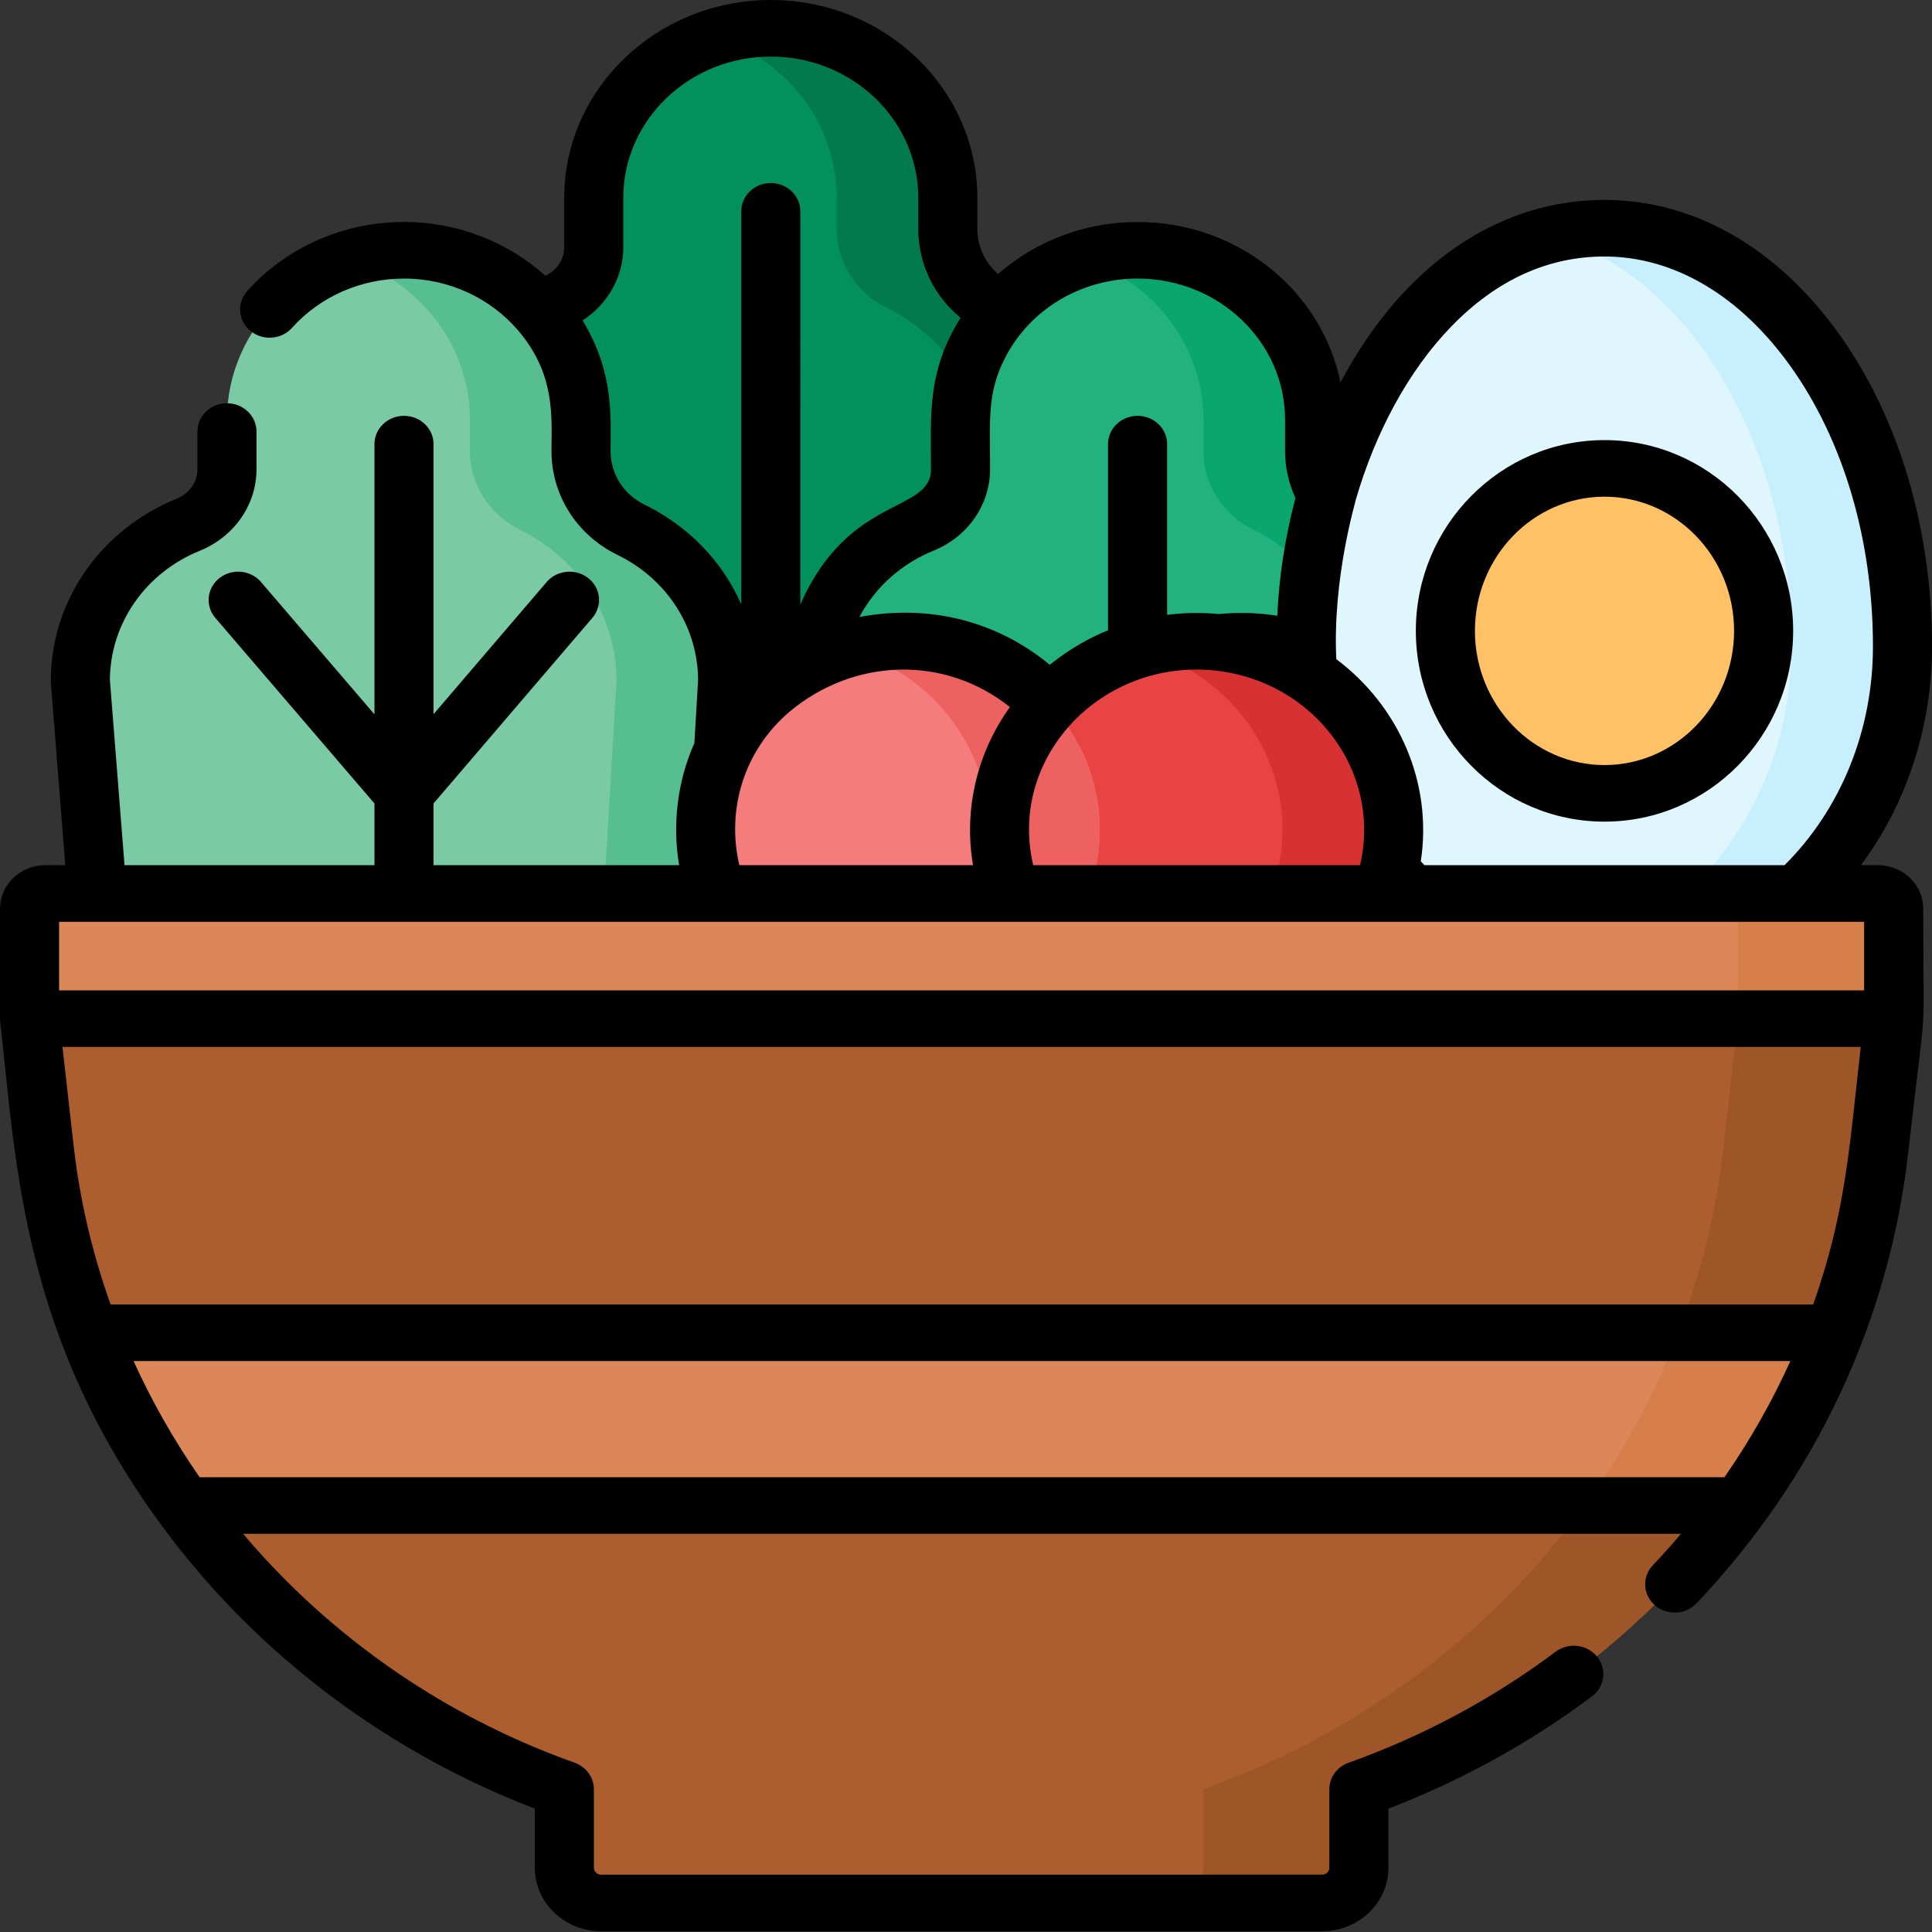 <?xml version="1.0" encoding="UTF-8" standalone="no"?>
<!-- icon666.com - MILLIONS vector ICONS FREE -->

<svg
   id="Capa_1"
   enable-background="new 0 0 512 512"
   viewBox="0 0 336 336"
   version="1.1"
   sodipodi:docname="salad.svg"
   width="336"
   height="336"
   inkscape:version="1.3.1 (9b9bdc1480, 2023-11-25, custom)"
   xmlns:inkscape="http://www.inkscape.org/namespaces/inkscape"
   xmlns:sodipodi="http://sodipodi.sourceforge.net/DTD/sodipodi-0.dtd"
   xmlns="http://www.w3.org/2000/svg"
   xmlns:svg="http://www.w3.org/2000/svg">
  <rect x="0" y="0" width="336" height="336" fill="#333333" stroke="none"/>
  <defs
     id="defs19" />
  <sodipodi:namedview
     id="namedview19"
     pagecolor="#ffffff"
     bordercolor="#000000"
     borderopacity="0.25"
     inkscape:showpageshadow="2"
     inkscape:pageopacity="0.0"
     inkscape:pagecheckerboard="0"
     inkscape:deskcolor="#d1d1d1"
     inkscape:zoom="1.578125"
     inkscape:cx="244.91089"
     inkscape:cy="256"
     inkscape:window-width="1920"
     inkscape:window-height="1011"
     inkscape:window-x="0"
     inkscape:window-y="32"
     inkscape:window-maximized="1"
     inkscape:current-layer="Capa_1" />
  <g
     id="g19"
     transform="matrix(0.685,0,0,0.656,-7.357,0)">
    <g
       id="g16">
      <path
         d="m 288.603,121.636 c 0,-17.484 -9.986,-32.628 -24.564,-40.056 -7.818,-3.983 -12.661,-12.1 -12.661,-20.874 v -8.26 C 251.378,27.623 231.255,7.5 206.432,7.5 c -24.823,0 -44.946,20.123 -44.946,44.946 v 13.111 c 0,6.433 -3.894,12.185 -9.817,14.697 -16.108,6.832 -27.408,22.783 -27.408,41.382 l 4.264,84.607 h 156.903 z"
         fill="#02905d"
         id="path1" />
      <path
         d="m 264.039,81.58 c -7.818,-3.983 -12.661,-12.1 -12.661,-20.874 v -8.26 C 251.378,27.623 231.255,7.5 206.432,7.5 c -4.931,0 -9.671,0.805 -14.11,2.272 17.908,5.919 30.836,22.781 30.836,42.674 v 8.26 c 0,8.774 4.843,16.89 12.661,20.874 14.578,7.428 24.564,22.572 24.564,40.056 l -3.174,84.607 h 28.219 l 3.174,-84.607 c 0.001,-17.484 -9.985,-32.628 -24.563,-40.056 z"
         fill="#017b4e"
         id="path2" />
      <path
         d="m 381.727,180.485 c 0,-17.484 -9.986,-32.628 -24.564,-40.057 -7.818,-3.983 -12.66,-12.1 -12.66,-20.874 v -8.26 c 0,-24.823 -20.123,-44.946 -44.946,-44.946 -24.823,0 -44.946,20.123 -44.946,44.946 v 13.111 c 0,6.433 -3.894,12.185 -9.817,14.697 -16.108,6.831 -27.408,22.783 -27.408,41.382 l 4.264,56.387 h 156.903 z"
         fill="#22b27f"
         id="path3" />
      <path
         d="m 357.163,140.428 c -7.818,-3.983 -12.661,-12.1 -12.661,-20.874 v -8.26 c 0,-24.823 -20.123,-44.946 -44.946,-44.946 -4.931,0 -9.671,0.805 -14.11,2.272 17.908,5.919 30.837,22.781 30.837,42.674 v 8.26 c 0,8.774 4.843,16.89 12.661,20.874 14.578,7.428 24.564,22.572 24.564,40.056 l -3.174,56.387 h 28.219 l 3.174,-56.387 c 0,-17.483 -9.986,-32.628 -24.564,-40.056 z"
         fill="#09a76d"
         id="path4" />
      <path
         d="m 195.479,180.485 c 0,-17.484 -9.986,-32.628 -24.564,-40.057 -7.818,-3.983 -12.661,-12.1 -12.661,-20.874 v -8.26 c 0,-24.823 -20.123,-44.946 -44.946,-44.946 -24.823,0 -44.946,20.123 -44.946,44.946 v 13.111 c 0,6.433 -3.894,12.185 -9.817,14.697 -16.108,6.831 -27.408,22.783 -27.408,41.382 l 4.264,56.387 h 156.903 z"
         fill="#7acaa6"
         id="path5" />
      <circle
         cx="314.544"
         cy="220.031"
         fill="#e94444"
         r="50.025"
         id="circle5" />
      <path
         d="m 18.246,270.056 3.735,34.503 c 7.947,73.409 54.07,134.246 117.313,163.639 4.812,2.237 9.724,4.291 14.725,6.155 v 20.807 c 0,5.158 4.182,9.341 9.341,9.341 h 152.299 30.746 c 5.159,0 9.341,-4.182 9.341,-9.341 v -20.807 c 70.728,-26.362 123.487,-90.8 132.038,-169.794 l 3.735,-34.503 z"
         fill="#ac5e2e"
         id="path6" />
      <path
         d="m 363.434,230.63 c 1.859,2.201 3.832,4.275 5.888,6.242 h 97.584 c 16.42,-15.712 26.854,-39.195 26.854,-65.451 0,-61.26 -33.873,-110.921 -75.657,-110.921 -41.784,0 -75.657,49.661 -75.657,110.921 0,2.456 0.111,4.882 0.29,7.287 16.879,11.536 24.999,31.987 20.698,51.922 z"
         fill="#dff6fd"
         id="path7" />
      <ellipse
         cx="418.102"
         cy="167.251"
         fill="#fec165"
         rx="40.398"
         ry="43.074"
         id="ellipse7" />
      <path
         d="m 452.012,270.056 -3.735,34.503 c -8.551,78.994 -61.31,143.432 -132.038,169.794 v 20.807 c 0,5.158 -4.182,9.341 -9.341,9.341 h 8.761 30.746 c 5.159,0 9.341,-4.182 9.341,-9.341 v -20.807 c 70.728,-26.362 123.487,-90.8 132.038,-169.794 l 3.735,-34.503 z"
         fill="#9e5528"
         id="path8" />
      <path
         d="m 452.525,399.128 c 9.754,-14.051 17.806,-29.408 23.839,-45.794 H 33.422 c 6.034,16.386 14.079,31.744 23.834,45.794 z"
         fill="#dc8758"
         id="path9" />
      <path
         d="m 413.018,399.128 h 39.507 c 1.219,-1.756 2.412,-3.533 3.577,-5.33 7.993,-12.321 14.878,-25.844 20.262,-40.464 h -39.507 c -6.033,16.386 -14.084,31.743 -23.839,45.794 z"
         fill="#d77f4a"
         id="path10" />
      <path
         d="m 418.102,60.499 c -4.823,0 -9.538,0.669 -14.11,1.934 35.04,9.692 61.548,54.797 61.548,108.987 0,26.257 -10.434,49.739 -26.854,65.451 h 28.219 c 16.42,-15.712 26.854,-39.195 26.854,-65.451 0,-61.259 -33.872,-110.921 -75.657,-110.921 z"
         fill="#c8effe"
         id="path11" />
      <path
         d="m 300.435,172.038 c 20.755,6.093 35.915,25.267 35.915,47.993 0,22.726 -15.16,41.901 -35.915,47.993 32.107,9.424 64.135,-14.695 64.135,-47.993 -10e-4,-33.32 -32.052,-57.41 -64.135,-47.993 z"
         fill="#d83131"
         id="path12" />
      <path
         d="m 170.915,140.428 c -7.818,-3.983 -12.661,-12.1 -12.661,-20.874 v -8.26 c 0,-24.823 -20.123,-44.946 -44.946,-44.946 -4.931,0 -9.671,0.805 -14.11,2.272 17.908,5.919 30.837,22.781 30.837,42.674 v 8.26 c 0,8.774 4.843,16.89 12.661,20.874 14.578,7.428 24.564,22.572 24.564,40.056 l -3.174,56.387 h 28.219 l 3.174,-56.387 c 0,-17.483 -9.986,-32.628 -24.564,-40.056 z"
         fill="#57be92"
         id="path13" />
      <circle
         cx="239.93"
         cy="220.031"
         fill="#f47c7c"
         r="50.025"
         id="circle13" />
      <path
         d="m 239.93,170.006 c -4.902,0 -9.633,0.717 -14.11,2.031 20.755,6.093 35.915,25.267 35.915,47.993 0,22.726 -15.16,41.901 -35.915,47.993 4.476,1.314 9.208,2.031 14.11,2.031 27.628,0 50.025,-22.397 50.025,-50.025 0,-27.628 -22.397,-50.023 -50.025,-50.023 z"
         fill="#ee6161"
         id="path14" />
      <path
         d="m 18.246,270.056 v -29.202 c 0,-2.199 1.783,-3.982 3.982,-3.982 h 465.309 c 2.199,0 3.982,1.783 3.982,3.982 v 29.202 z"
         fill="#dc8758"
         id="path15" />
      <path
         d="M 487.537,236.872 H 448.03 c 2.199,0 3.982,1.783 3.982,3.982 v 29.202 h 39.507 v -29.202 c 0,-2.199 -1.783,-3.982 -3.982,-3.982 z"
         fill="#d77f4a"
         id="path16" />
    </g>
    <g
       id="g18">
      <path
         d="m 418.102,217.825 c 26.411,0 47.898,-22.688 47.898,-50.574 0,-27.887 -21.487,-50.574 -47.898,-50.574 -26.411,0 -47.898,22.688 -47.898,50.574 0,27.886 21.487,50.574 47.898,50.574 z m 0,-86.148 c 18.14,0 32.898,15.958 32.898,35.574 0,19.615 -14.758,35.574 -32.898,35.574 -18.14,0 -32.898,-15.958 -32.898,-35.574 0,-19.616 14.758,-35.574 32.898,-35.574 z"
         id="path17" />
      <path
         d="m 499.019,240.854 c 0,-6.331 -5.151,-11.482 -11.482,-11.482 h -4.317 c 11.596,-16.346 18.039,-36.703 18.039,-57.952 0,-31.121 -8.333,-60.476 -23.464,-82.659 C 462.066,65.7 440.867,53 418.102,53 c -18.456,0 -35.714,8.081 -49.907,23.37 -6.558,7.064 -12.322,15.593 -17.138,25.048 -4.635,-24.212 -25.958,-42.569 -51.501,-42.569 -13.633,0 -26.065,5.232 -35.401,13.79 -3.317,-2.959 -5.276,-7.257 -5.276,-11.932 v -8.26 C 258.879,23.527 235.351,0 206.432,0 177.513,0 153.986,23.527 153.986,52.446 v 13.111 c 0,3.21 -1.869,6.11 -4.78,7.554 -9.391,-8.834 -22.018,-14.263 -35.898,-14.263 -15.311,0 -29.818,6.667 -39.801,18.292 -2.699,3.142 -2.339,7.877 0.803,10.576 3.142,2.699 7.877,2.34 10.576,-0.803 7.131,-8.302 17.49,-13.064 28.422,-13.064 11.603,0 21.99,5.305 28.864,13.617 0.021,0.026 0.042,0.052 0.063,0.078 9.645,11.725 8.519,23.184 8.519,32.012 0,11.731 6.42,22.29 16.756,27.556 1.571,0.8 3.067,1.699 4.484,2.686 9.917,6.912 15.919,18.172 15.984,30.485 l -0.941,16.714 c -4.431,10.353 -5.586,21.941 -3.871,32.375 h -62.358 v -16.366 l 40.323,-49.196 c 2.625,-3.204 2.157,-7.929 -1.046,-10.555 -3.204,-2.626 -7.929,-2.157 -10.555,1.046 l -28.721,35.042 v -71.601 c 0,-4.142 -3.358,-7.5 -7.5,-7.5 -4.142,0 -7.5,3.358 -7.5,7.5 v 71.631 L 77.006,154.296 c -2.628,-3.201 -7.354,-3.664 -10.556,-1.037 -3.201,2.629 -3.665,7.355 -1.037,10.556 l 40.396,49.194 v 16.362 H 42.355 l -3.717,-49.158 c 0.106,-14.952 9.046,-28.358 22.835,-34.207 8.741,-3.707 14.389,-12.186 14.389,-21.602 v -9.998 c 0,-4.142 -3.358,-7.5 -7.5,-7.5 -4.142,0 -7.5,3.358 -7.5,7.5 v 9.998 c 0,3.382 -2.059,6.441 -5.245,7.792 -19.427,8.239 -31.979,27.193 -31.979,48.287 0,0.188 0.007,0.377 0.021,0.565 l 3.654,48.322 h -5.086 c -6.331,0 -11.482,5.151 -11.482,11.482 0,30.298 -0.027,29.336 0.043,29.995 0,0.005 0,0.009 10e-4,0.014 4.113,37.996 5.472,84.826 43.049,136.436 21.204,29.123 49.661,52.534 82.295,67.7 3.408,1.584 6.886,3.088 10.386,4.493 v 15.668 c 0,9.286 7.555,16.84 16.841,16.84 h 183.045 c 9.286,0 16.841,-7.555 16.841,-16.84 v -15.667 c 18.528,-7.431 35.895,-17.436 51.689,-29.783 3.263,-2.551 3.841,-7.265 1.29,-10.528 -2.55,-3.263 -7.265,-3.84 -10.528,-1.29 -15.962,12.478 -33.649,22.381 -52.571,29.433 -2.935,1.094 -4.88,3.896 -4.88,7.028 v 20.807 c 0,1.015 -0.826,1.84 -1.841,1.84 H 163.36 c -1.015,0 -1.841,-0.826 -1.841,-1.84 v -20.807 c 0,-3.132 -1.946,-5.935 -4.882,-7.028 -4.775,-1.779 -9.547,-3.773 -14.182,-5.928 C 114.924,448.6 91.113,429.661 72.461,406.626 h 365.067 c -2.303,2.835 -4.686,5.618 -7.157,8.341 -2.784,3.067 -2.555,7.811 0.512,10.594 3.067,2.785 7.811,2.554 10.594,-0.513 30.312,-33.394 48.903,-74.78 53.764,-119.685 4.846,-44.771 3.778,-24.44 3.778,-64.509 z M 356.036,229.372 h -82.974 c -6.466,-28.624 17.407,-54.833 46.283,-51.587 24.833,2.804 42.29,26.685 36.691,51.587 z M 211.227,188.654 c 16.152,-14.089 39.11,-15.172 55.918,-1.207 -8.636,12.545 -11.704,27.704 -9.364,41.924 h -59.33 c -3.27,-14.531 0.982,-30.231 12.776,-40.717 z M 379.188,86.575 C 390.63,74.249 403.723,68 418.102,68 c 17.653,0 34.452,10.375 47.302,29.214 13.449,19.717 20.855,46.071 20.855,74.207 0,22.17 -8.148,43.114 -22.451,57.951 H 372.41 c -0.322,-0.332 -0.639,-0.666 -0.951,-1 3.037,-20.701 -5.46,-41.096 -21.45,-53.628 -0.974,-21.35 4.794,-41.302 4.961,-42.302 4.973,-17.861 13.369,-34.181 24.218,-45.867 z M 299.556,73.849 c 20.648,0 37.446,16.798 37.446,37.446 v 8.26 c 0,4.299 0.899,8.56 2.618,12.487 -0.071,0.29 -0.133,0.584 -0.203,0.874 -2.455,9.911 -3.955,20.15 -4.388,30.318 -4.876,-0.795 -9.834,-0.945 -14.825,-0.447 -4.596,-0.451 -8.797,-0.347 -13.149,0.222 v -45.268 c 0,-4.142 -3.358,-7.5 -7.5,-7.5 -4.142,0 -7.5,3.358 -7.5,7.5 v 49.346 c -5.144,2.193 -10.017,5.202 -14.202,8.675 -0.196,0.162 -0.399,0.315 -0.593,0.48 -13.089,-11.331 -30.14,-16.206 -48.318,-12.676 4.174,-8.215 10.98,-14.252 18.778,-17.56 8.741,-3.707 14.389,-12.186 14.389,-21.602 0,-13.442 -0.837,-20.351 4.037,-29.991 6.454,-12.72 19.389,-20.564 33.41,-20.564 z m -133.802,45.706 c 0,-9.052 0.926,-20.779 -7.102,-34.598 6.393,-4.323 10.334,-11.535 10.334,-19.399 V 52.446 C 168.986,31.798 185.784,15 206.432,15 c 20.648,0 37.446,16.798 37.446,37.446 v 8.26 c 0,9.25 3.992,17.772 10.75,23.545 -8.643,14.358 -7.519,26.063 -7.519,40.154 0,11.708 -20.964,6.689 -33.178,35.891 V 56.02 c 0,-4.142 -3.358,-7.5 -7.5,-7.5 -4.142,0 -7.5,3.358 -7.5,7.5 v 104.2 c -4.764,-11.415 -13.443,-20.782 -24.612,-26.474 -5.283,-2.692 -8.565,-8.13 -8.565,-14.191 z M 25.745,244.372 h 458.273 v 18.184 H 25.745 Z m 18.901,116.462 h 420.643 c -4.643,10.729 -10.245,21.04 -16.734,30.794 H 61.427 C 54.948,381.896 49.332,371.586 44.646,360.834 Z m -5.827,-15 c -4.625,-13.527 -7.817,-27.625 -9.382,-42.082 l -2.836,-26.196 h 456.562 c -2.941,27.165 -3.835,43.868 -12.072,68.278 z"
         id="path18" />
    </g>
  </g>
</svg>
